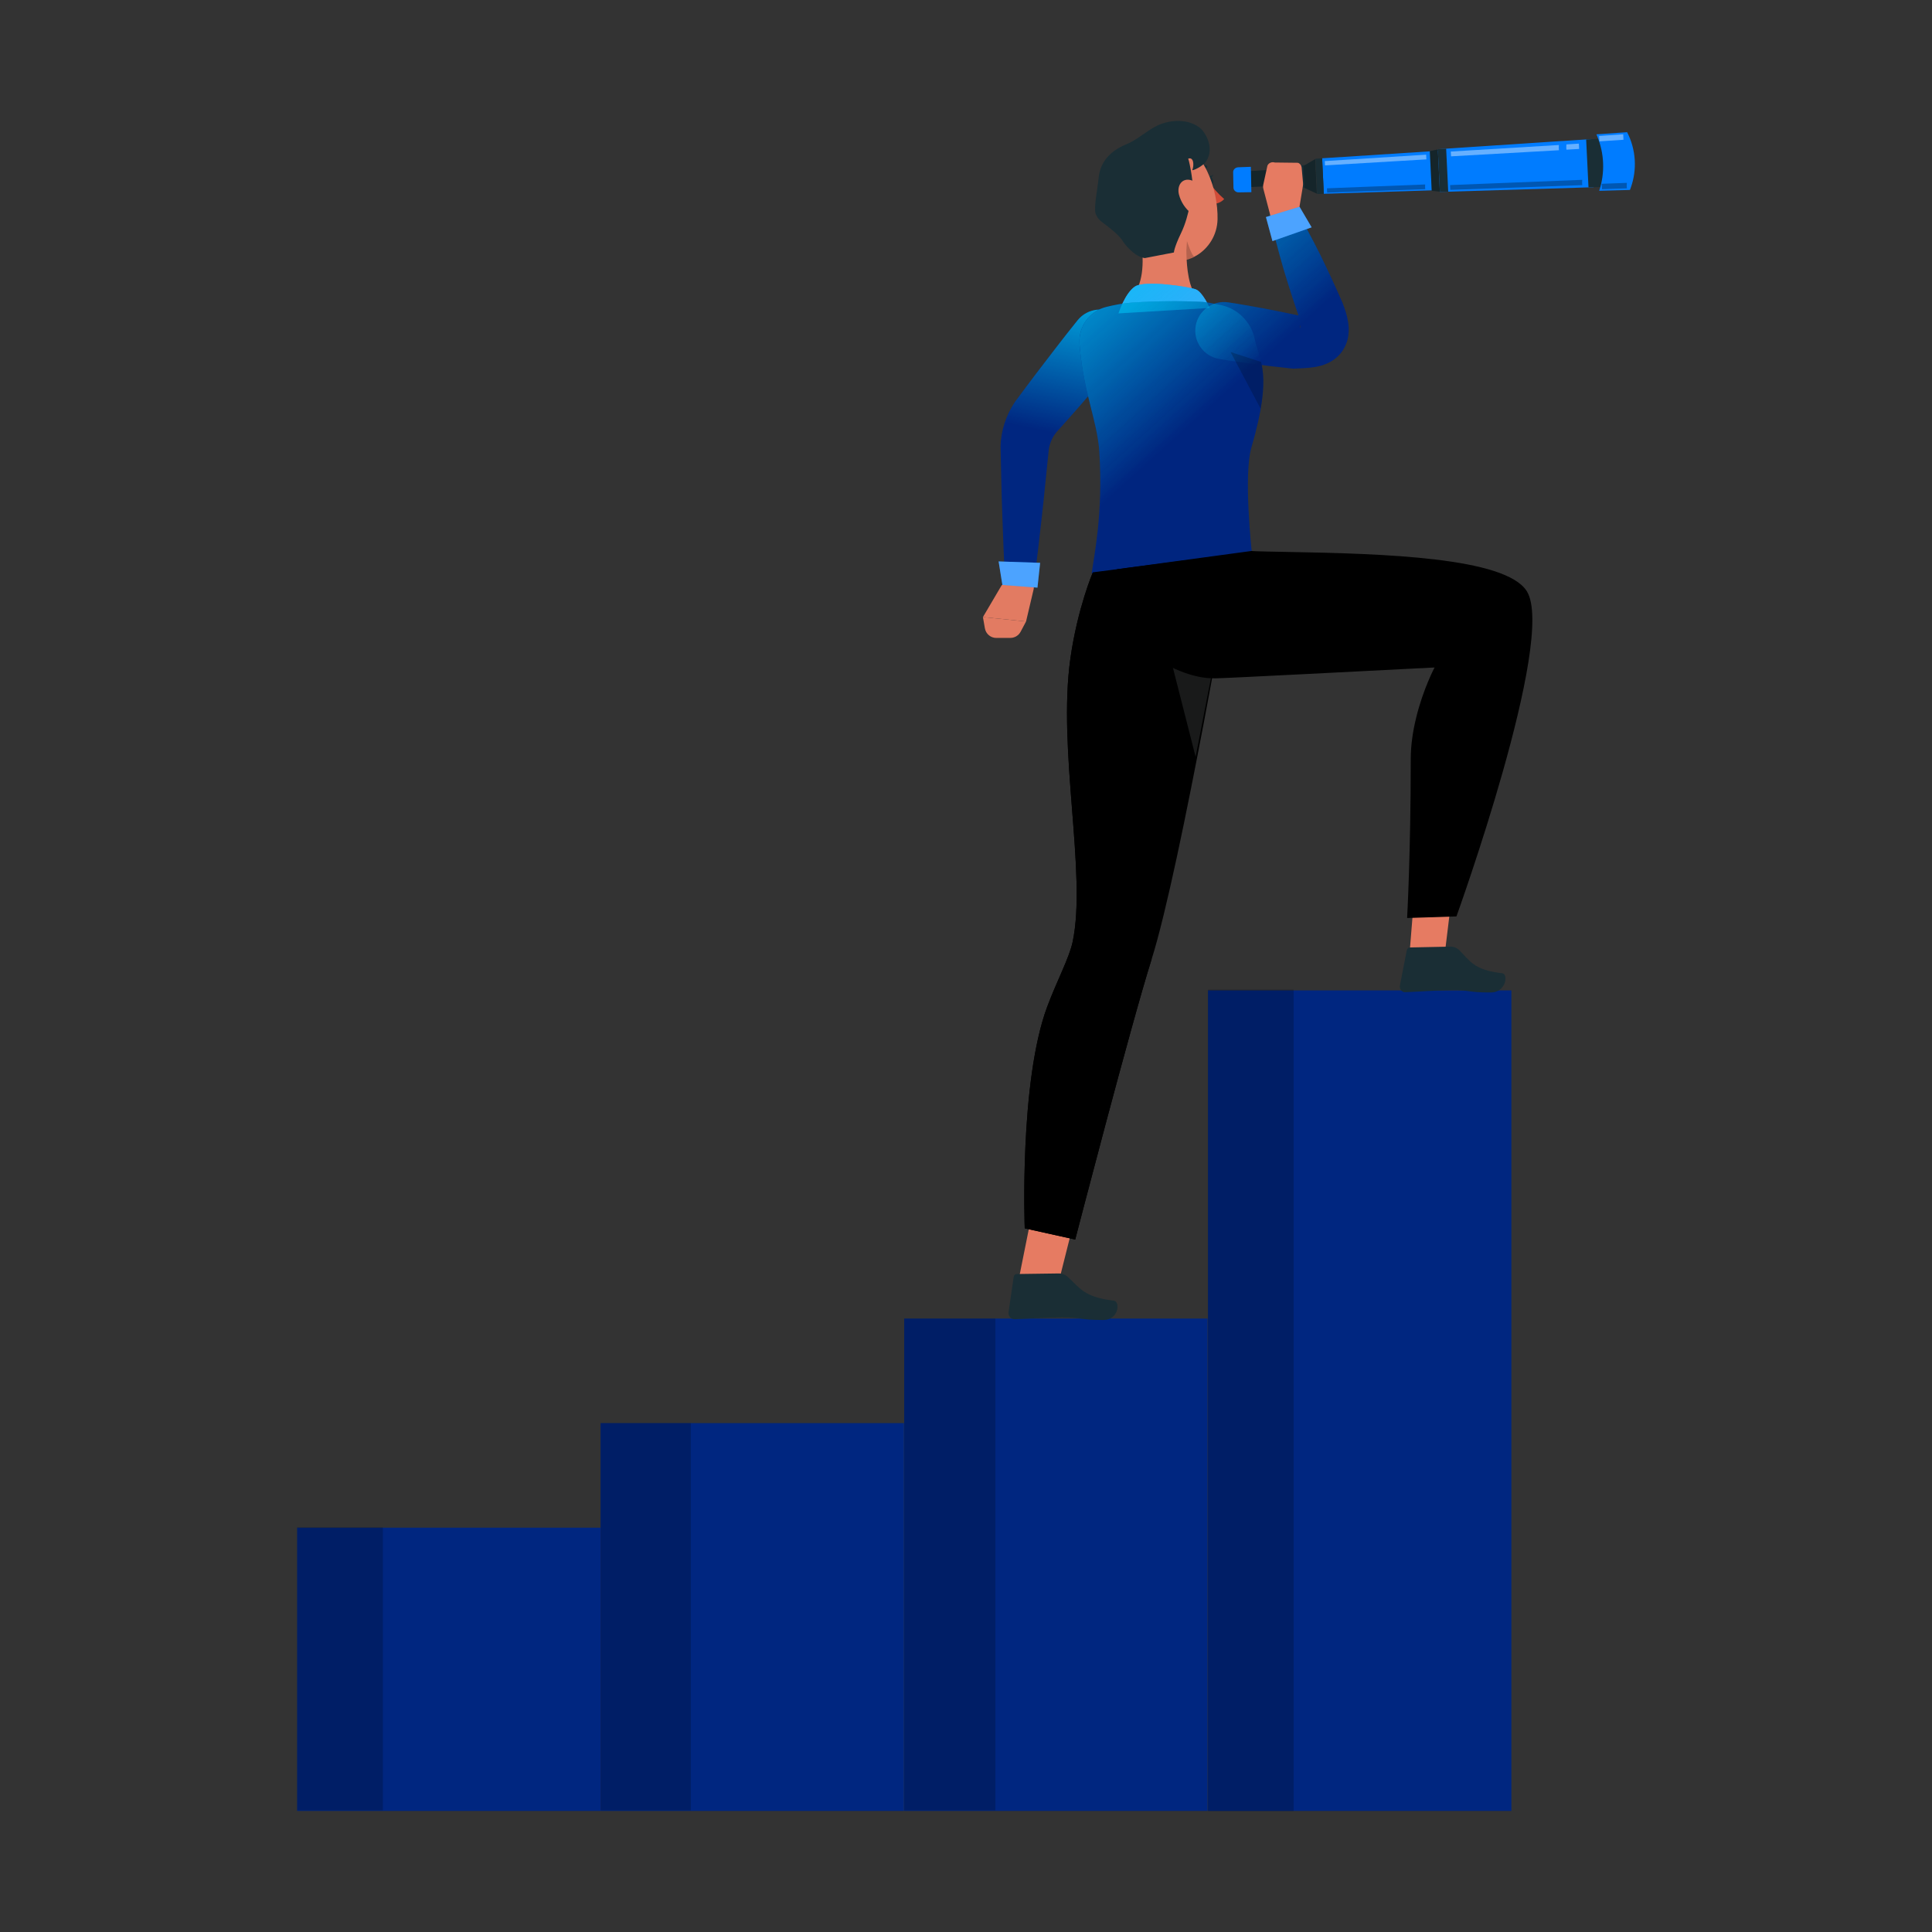 <?xml version="1.0" encoding="utf-8"?>
<!-- Generator: Adobe Illustrator 25.2.1, SVG Export Plug-In . SVG Version: 6.00 Build 0)  -->
<svg version="1.1" id="Layer_1" xmlns="http://www.w3.org/2000/svg" xmlns:xlink="http://www.w3.org/1999/xlink" x="0px" y="0px"
	 viewBox="0 0 1000 1000" style="enable-background:new 0 0 1000 1000;" xml:space="preserve">
<rect x="0" y="0" width="1000" height="1000" fill="#333333" stroke="none"/>
<style type="text/css">
	.st0{fill:#002680;}
	.st1{opacity:0.2;}
	.st2{fill:url(#SVGID_1_);}
	.st3{fill:#E27B62;}
	.st4{fill:#007CFF;}
	.st5{opacity:0.3;fill:#FFFFFF;}
	.st6{fill:#1A2E35;}
	.st7{fill:#D14C38;}
	.st8{opacity:0.1;fill:#002680;}
	.st9{opacity:0.1;}
	.st10{fill:url(#SVGID_2_);}
	.st11{opacity:0.3;fill:url(#SVGID_3_);}
	.st12{fill:url(#SVGID_4_);}
	.st13{opacity:0.1;fill:url(#SVGID_5_);}
	.st14{fill:url(#SVGID_6_);}
	.st15{fill:url(#SVGID_7_);}
	.st16{opacity:0.4;}
	.st17{fill:#FFFFFF;}
	.st18{opacity:0.3;enable-background:new    ;}
	.st19{fill:#E67B62;}
	.st20{opacity:0.2;fill:#808285;enable-background:new    ;}
	.st21{opacity:0.2;enable-background:new    ;}
	.st22{fill:#000A8C;}
	.st23{fill:url(#SVGID_8_);}
	.st24{fill:url(#SVGID_9_);}
	.st25{fill:#ECECEC;}
	.st26{fill:#E1E1E1;}
	.st27{fill:#F5F5F5;}
	.st28{fill:#5FCAFF;}
	.st29{fill:url(#SVGID_10_);}
	.st30{opacity:0.3;}
	.st31{fill:url(#SVGID_11_);}
	.st32{fill:url(#SVGID_12_);}
	.st33{fill:url(#SVGID_13_);}
	.st34{fill:#FFC19D;}
	.st35{fill:#FF9C6A;}
	.st36{fill:#375A64;}
	.st37{opacity:0.1;fill:url(#SVGID_14_);}
	.st38{fill:url(#SVGID_15_);}
	.st39{fill:url(#SVGID_16_);}
	.st40{fill:none;stroke:#FFFFFF;stroke-width:1.725;stroke-miterlimit:10;}
	.st41{fill:url(#SVGID_17_);}
	.st42{fill:url(#SVGID_18_);}
	.st43{fill:url(#SVGID_19_);}
	.st44{fill:url(#SVGID_20_);}
	.st45{fill:url(#SVGID_21_);}
	.st46{fill:url(#SVGID_22_);}
	.st47{fill:url(#SVGID_23_);}
	.st48{fill:url(#SVGID_24_);}
	.st49{fill:url(#SVGID_25_);}
	.st50{fill:url(#SVGID_26_);}
	.st51{fill:url(#SVGID_27_);}
	.st52{fill:url(#SVGID_28_);}
	.st53{fill:url(#SVGID_29_);}
	.st54{fill:url(#SVGID_30_);}
	.st55{fill:url(#SVGID_31_);}
	.st56{fill:none;stroke:#002680;stroke-width:5;stroke-miterlimit:10;}
	.st57{fill:none;stroke:url(#SVGID_32_);stroke-width:5;stroke-miterlimit:10;}
	.st58{opacity:0.1;fill:url(#SVGID_33_);}
	.st59{fill:url(#SVGID_34_);}
	.st60{fill:url(#SVGID_35_);}
	.st61{fill:url(#SVGID_36_);}
	.st62{fill:url(#SVGID_37_);}
	.st63{fill:url(#SVGID_38_);}
	.st64{fill:url(#SVGID_39_);}
	.st65{fill:none;stroke:url(#SVGID_40_);stroke-width:5.174;stroke-miterlimit:10;}
	.st66{opacity:0.1;fill:url(#SVGID_41_);}
	.st67{fill:url(#SVGID_42_);}
	.st68{fill:url(#SVGID_43_);}
	.st69{fill:url(#SVGID_44_);}
	.st70{fill:url(#SVGID_45_);}
	.st71{fill:url(#SVGID_46_);}
	.st72{fill:url(#SVGID_47_);}
	.st73{fill:url(#SVGID_48_);}
	.st74{fill:url(#SVGID_49_);}
	.st75{fill:none;stroke:url(#SVGID_50_);stroke-width:5.174;stroke-miterlimit:10;}
	.st76{opacity:0.1;fill:url(#SVGID_51_);}
	.st77{fill:url(#SVGID_52_);}
	.st78{fill:url(#SVGID_53_);}
	.st79{fill:url(#SVGID_54_);}
	.st80{fill:url(#SVGID_55_);}
	.st81{fill:url(#SVGID_56_);}
	.st82{fill:url(#SVGID_57_);}
	.st83{fill:url(#SVGID_58_);}
	.st84{fill:none;stroke:url(#SVGID_59_);stroke-width:5.174;stroke-miterlimit:10;}
	.st85{opacity:0.1;fill:url(#SVGID_60_);}
	.st86{fill:url(#SVGID_61_);}
	.st87{fill:url(#SVGID_62_);}
	.st88{fill:url(#SVGID_63_);}
	.st89{fill:none;stroke:url(#SVGID_64_);stroke-width:6.898;stroke-miterlimit:10;}
	.st90{opacity:0.1;fill:url(#SVGID_65_);}
	.st91{fill:url(#SVGID_66_);}
	.st92{fill:url(#SVGID_67_);}
	.st93{fill:url(#SVGID_68_);}
	.st94{fill:url(#SVGID_69_);}
	.st95{fill:url(#SVGID_70_);}
	.st96{fill:url(#SVGID_71_);}
	.st97{fill:url(#SVGID_72_);}
	.st98{fill:none;stroke:url(#SVGID_73_);stroke-width:5.174;stroke-miterlimit:10;}
	.st99{fill:url(#SVGID_74_);}
	.st100{fill:url(#SVGID_75_);}
</style>
<g>
	<g>
		<g>
			<rect x="625.26" y="512.63" class="st0" width="157.03" height="424.7"/>
			<rect x="625.22" y="512.22" class="st1" width="44.37" height="425.2"/>
		</g>
		<g>
			<rect x="468.02" y="682.48" class="st0" width="157.03" height="254.85"/>
			<rect x="468.02" y="682.48" class="st1" width="47.19" height="254.59"/>
		</g>
		<g>
			<rect x="310.87" y="736.6" class="st0" width="157.03" height="200.74"/>
			<rect x="310.87" y="736.6" class="st1" width="46.71" height="200.47"/>
		</g>
		<g>
			<rect x="153.8" y="790.72" class="st0" width="157.02" height="146.62"/>
			<rect x="153.81" y="790.57" class="st1" width="44.37" height="146.49"/>
		</g>
	</g>
	<g>
		<g>
			<g>
				<path class="st0" d="M580.74,184.54c-7.46,9.02-15.14,17.85-22.82,26.67l-5.81,6.58l-5.21,5.81c-2.14,2.53-3.56,5.7-4.06,9.16
					l-1.75,17.13c-0.59,5.81-1.15,11.62-1.83,17.43c-1.28,11.62-2.62,23.23-4.18,34.83c-0.55,4.07-4.29,6.92-8.35,6.37
					c-3.59-0.48-6.23-3.45-6.43-6.94c-0.67-11.68-1.12-23.34-1.51-35.01c-0.24-5.83-0.36-11.66-0.5-17.49l-0.4-17.79
					c0.11-8.18,2.81-16.41,7.49-23.32l5.78-7.77l5.24-6.96c7.04-9.23,14.09-18.45,21.36-27.48c5.14-6.38,14.48-7.4,20.86-2.26
					c6.38,5.14,7.4,14.48,2.26,20.86C580.84,184.42,580.77,184.51,580.74,184.54z"/>
				<linearGradient id="SVGID_1_" gradientUnits="userSpaceOnUse" x1="563.951" y1="140.796" x2="546.322" y2="224.422">
					<stop  offset="0" style="stop-color:#00C0F3"/>
					<stop  offset="1" style="stop-color:#00C0F3;stop-opacity:0"/>
				</linearGradient>
				<path class="st2" d="M580.74,184.54c-7.46,9.02-15.14,17.85-22.82,26.67l-5.81,6.58l-5.21,5.81c-2.14,2.53-3.56,5.7-4.06,9.16
					l-1.75,17.13c-0.59,5.81-1.15,11.62-1.83,17.43c-1.28,11.62-2.62,23.23-4.18,34.83c-0.55,4.07-4.29,6.92-8.35,6.37
					c-3.59-0.48-6.23-3.45-6.43-6.94c-0.67-11.68-1.12-23.34-1.51-35.01c-0.24-5.83-0.36-11.66-0.5-17.49l-0.4-17.79
					c0.11-8.18,2.81-16.41,7.49-23.32l5.78-7.77l5.24-6.96c7.04-9.23,14.09-18.45,21.36-27.48c5.14-6.38,14.48-7.4,20.86-2.26
					c6.38,5.14,7.4,14.48,2.26,20.86C580.84,184.42,580.77,184.51,580.74,184.54z"/>
				<g>
					<path class="st3" d="M518.46,302.93l-9.7,16.47l22.33,2.27l3.93-16.72c0.47-1.98-0.81-3.98-2.81-4.32
						C528.5,299.99,522.71,299.73,518.46,302.93z"/>
					<path class="st3" d="M508.76,319.4l1.02,5.83c0.5,2.88,3.01,4.98,5.93,4.97l7.27-0.02c2.22-0.01,4.25-1.23,5.29-3.19l2.82-5.32
						L508.76,319.4z"/>
				</g>
				<g>
					<g>
						<polygon class="st4" points="516.88,290.59 538.37,291.32 536.99,304.16 518.83,302.76 						"/>
					</g>
					<polygon class="st5" points="516.88,290.59 538.37,291.32 536.99,304.16 518.83,302.76 					"/>
				</g>
			</g>
			<g>
				<g>
					<g>
						<path class="st6" d="M625.92,91.42c0.85-0.16,1.75,0.72,2.02,2c0.27,1.28-0.17,2.48-1.02,2.64c-0.85,0.16-1.75-0.72-2.02-2
							C624.56,92.74,625.07,91.58,625.92,91.42z"/>
						<path class="st6" d="M626.07,92.49c0.86-0.4,1.66-1.31,2.01-2.2c-0.74,0.69-1.76,1.08-2.77,1.05
							C625.69,91.57,626.05,92.05,626.07,92.49z"/>
						<path class="st7" d="M627.76,105.48c2.23,0.09,4.38-0.81,5.88-2.45c-3.25-2.82-6.1-6.08-8.47-9.67L627.76,105.48z"/>
						<path class="st6" d="M618.81,89.33c1.23-1.54,3.13-2.4,5.1-2.29l0,0c0.08,0.03,0.17,0.04,0.25,0.04
							c0.43-0.01,0.78-0.37,0.77-0.8c-0.01-0.43-0.37-0.78-0.8-0.77c-2.46-0.2-4.87,0.8-6.46,2.7c-0.12,0.14-0.19,0.32-0.19,0.51
							c0,0.43,0.35,0.78,0.78,0.78C618.46,89.51,618.66,89.45,618.81,89.33z"/>
						<path class="st3" d="M610.73,166.02c-22.08,0.24-25.46-11.78-25.46-11.78c6.56-6.44,6.88-18.22,5.49-28.73
							c1.69,2.37,3.8,4.45,6.56,6.29c5.28,3.47,16.74-2.11,16.74-2.11c0.03,0,0,1.96,0.15,4.78c0.36,6.88,1.87,18.96,8.13,20.83
							C622.33,155.31,635.06,165.76,610.73,166.02z"/>
						<path class="st3" d="M614.38,131.49c-0.23,1.02-0.47,2.03-0.61,3.11c-0.09,0.06-0.18,0.09-0.28,0.1
							c-5.17,1.28-10.88,0.58-16.17-2.89c-2.78-1.84-4.89-3.9-6.57-6.28c-0.34-2.67-0.82-5.27-1.31-7.66l24.04,13.15L614.38,131.49z
							"/>
						<g>
							<path class="st3" d="M630.2,113.46c-0.16,8.16-4.62,15.05-10.87,18.8l-0.03,0c-0.03,0.03-0.06,0.03-0.09,0.03
								c-1.68,1.06-3.51,1.82-5.44,2.3c-0.09,0.06-0.18,0.09-0.28,0.1c-5.17,1.28-10.88,0.58-16.17-2.89
								c-2.78-1.84-4.89-3.9-6.57-6.28c-4.33-5.94-6.13-13.86-9.23-25c-0.96-3.27-1.15-6.74-0.54-10.09
								c2.17-11.99,13.65-19.94,25.61-17.76C623.38,75.65,630.53,98.55,630.2,113.46z"/>
							<path class="st1" d="M618.12,132.7c-1.54,0.98-2.31,1.36-3.92,1.78c-0.15-2.82-0.12-4.78-0.15-4.78
								c0.15-2.46,0.33-4.93,0.33-4.93C614.38,124.86,616.96,132.7,618.12,132.7z"/>
						</g>
						<path class="st6" d="M624.4,83.36c-1.8,2.86-7.46,5.27-7.26,4.61c0.97-2.37,0.79-6.92-2.14-5.85
							c0.81,1.81,3.25,15.44,2.14,17.09c-0.6,0.9-1.18,11.81-5.82,21.42c-3.7,7.67-3.7,10.05-3.7,10.05l-15.07,2.91
							c-5.64-0.7-10.9-7.91-11.36-8.71c-1.97-3.39-7.99-7.84-11.12-10.19c-1.35-1.02-2.41-2.52-2.99-4.13
							c-1.03-2.89,1.08-13.32,1.54-18.22c0.66-7.05,4.36-13.57,14.59-17.76c6.32-2.59,11.64-8.27,18.1-10.52
							c6.45-2.25,14.13-2.15,19.58,1.98C623.56,68.05,628.9,76.2,624.4,83.36z"/>
						<path class="st3" d="M616.53,93.28c4.64,1.36,7.07,8.2,7.26,12.55c0.23,4.8-2.98,7.83-7.17,4.62c-3.15-2.48-5.4-5.92-6.41-9.8
							C609.08,95.95,611.88,91.92,616.53,93.28z"/>
					</g>
					<g id="_x3C_Group_x3E__3_">
						<g>
							<path class="st4" d="M578.93,162.2c0,0,3.43-10.59,8.6-13.93c5.17-3.34,27.89,0.13,31.45,1.52c3.56,1.39,7.15,9.6,7.15,9.6
								L578.93,162.2z"/>
							<path class="st5" d="M578.93,162.2c0,0,3.43-10.59,8.6-13.93c5.17-3.34,27.89,0.13,31.45,1.52c3.56,1.39,7.15,9.6,7.15,9.6
								L578.93,162.2z"/>
							<g>
								<g>
									<g>
										<path class="st0" d="M630.8,157.68c-3.53-0.58-4.51-1.12-8.56-1.43c-12.19-0.57-24.4-0.44-36.57,0.39
											c-4.44,0.32-8.72,1.18-12.96,2.2c-8.72,2.09-14.59,10.22-13.95,19.1c1.81,24.84,9.15,39.42,10.24,55.78
											c2.16,32.59-3.04,55.43-3.92,63.04l16.71,2.54c29.84-0.71,49.65-7.12,66.07-14.11l0,0c0,0-4.3-39.4-0.14-53.59
											c11.37-38.78,3.99-44.92,1.75-56.02C647.58,166.33,640.16,159.21,630.8,157.68z"/>
										<g>
											<path class="st8" d="M647.7,231.57c-1.36,4.63-1.81,11.93-1.81,19.64c0,16.02,1.96,33.95,1.96,33.95
												c-16.41,7-36.23,13.41-66.09,14.13l-16.71-2.55c0.89-7.6,6.08-30.45,3.95-63.03c-1.1-16.35-8.43-30.92-10.24-55.79
												c-0.65-8.87,5.22-17,13.95-19.08c4.24-1.04,8.52-1.87,12.97-2.2c12.17-0.83,24.36-0.98,36.56-0.42
												c4.04,0.33,5.01,0.86,8.55,1.45c9.38,1.54,16.8,8.64,18.67,17.89c0.8,3.98,2.28,7.33,3.29,11.78
												c1.25,5.4,1.84,12.43-0.24,24.21C651.56,217.09,650.02,223.65,647.7,231.57z"/>
										</g>
									</g>
									<g>
										<path class="st0" d="M635.6,156.48c6.1,0.86,12.14,2.08,18.21,3.1c6.05,1.17,12.1,2.37,18.13,3.66l-2.18-0.17
											c2.69,0.12,5.06,0.33,6.55,0.42c0.72,0.05,1.23,0.04,1.04,0.15c-0.04,0.06-0.39,0.17-0.8,0.44
											c-0.52,0.28-1.14,0.73-1.81,1.41c-1.39,1.39-1.95,3.26-1.91,3.81c-0.01,0.6,0.18,0.46,0.21-0.01
											c0.1-0.96-0.1-2.79-0.5-4.67l0.28,0.78c-3.06-8.83-5.97-17.73-8.63-26.72c-2.58-9.02-5.06-18.08-6.83-27.42
											c-0.68-3.59,1.68-7.04,5.27-7.72c2.74-0.52,5.42,0.76,6.82,2.98c5.05,8.05,9.39,16.38,13.62,24.76
											c4.15,8.4,8.06,16.9,11.82,25.46l0.28,0.78c1.03,2.71,2.03,5.55,2.63,9.38c0.28,1.92,0.47,4.21,0.03,7.18
											c-0.41,2.9-2,7.07-5.14,10.13c-1.53,1.54-3.19,2.62-4.77,3.44c-1.51,0.76-2.99,1.29-4.2,1.62c-2.53,0.7-4.42,0.9-6.1,1.08
											c-3.31,0.31-5.76,0.33-7.87,0.45l-0.34,0.02l-1.85-0.19c-6.13-0.64-12.25-1.38-18.37-2.15
											c-6.09-0.91-12.21-1.64-18.28-2.72c-8.07-1.44-13.44-9.14-12.01-17.21C620.33,160.69,627.74,155.38,635.6,156.48z"/>
									</g>
									<g class="st9">
										<path class="st0" d="M635.6,156.48c6.1,0.86,12.14,2.08,18.21,3.1c6.05,1.17,12.1,2.37,18.13,3.66l-2.18-0.17
											c2.69,0.12,5.06,0.33,6.55,0.42c0.72,0.05,1.23,0.04,1.04,0.15c-0.04,0.06-0.39,0.17-0.8,0.44
											c-0.52,0.28-1.14,0.73-1.81,1.41c-1.39,1.39-1.95,3.26-1.91,3.81c-0.01,0.6,0.18,0.46,0.21-0.01
											c0.1-0.96-0.1-2.79-0.5-4.67l0.28,0.78c-3.06-8.83-5.97-17.73-8.63-26.72c-2.58-9.02-5.06-18.08-6.83-27.42
											c-0.68-3.59,1.68-7.04,5.27-7.72c2.74-0.52,5.42,0.76,6.82,2.98c5.05,8.05,9.39,16.38,13.62,24.76
											c4.15,8.4,8.06,16.9,11.82,25.46l0.28,0.78c1.03,2.71,2.03,5.55,2.63,9.38c0.28,1.92,0.47,4.21,0.03,7.18
											c-0.41,2.9-2,7.07-5.14,10.13c-1.53,1.54-3.19,2.62-4.77,3.44c-1.51,0.76-2.99,1.29-4.2,1.62c-2.53,0.7-4.42,0.9-6.1,1.08
											c-3.31,0.31-5.76,0.33-7.87,0.45l-0.34,0.02l-1.85-0.19c-6.13-0.64-12.25-1.38-18.37-2.15
											c-6.09-0.91-12.21-1.64-18.28-2.72c-8.07-1.44-13.44-9.14-12.01-17.21C620.33,160.69,627.74,155.38,635.6,156.48z"/>
									</g>
								</g>
							</g>
						</g>
					</g>
					<g id="_x3C_Group_x3E__2_">
						<g>
							<linearGradient id="SVGID_2_" gradientUnits="userSpaceOnUse" x1="554.136" y1="105.971" x2="638.666" y2="199.542">
								<stop  offset="0" style="stop-color:#00C0F3"/>
								<stop  offset="1" style="stop-color:#00C0F3;stop-opacity:0"/>
							</linearGradient>
							<path class="st10" d="M578.93,162.2c0,0,3.43-10.59,8.6-13.93c5.17-3.34,27.89,0.13,31.45,1.52c3.56,1.39,7.15,9.6,7.15,9.6
								L578.93,162.2z"/>
							<linearGradient id="SVGID_3_" gradientUnits="userSpaceOnUse" x1="554.136" y1="105.971" x2="638.666" y2="199.542">
								<stop  offset="0" style="stop-color:#00C0F3"/>
								<stop  offset="1" style="stop-color:#00C0F3;stop-opacity:0"/>
							</linearGradient>
							<path class="st11" d="M578.93,162.2c0,0,3.43-10.59,8.6-13.93c5.17-3.34,27.89,0.13,31.45,1.52c3.56,1.39,7.15,9.6,7.15,9.6
								L578.93,162.2z"/>
							<g>
								<g>
									<g>
										<linearGradient id="SVGID_4_" gradientUnits="userSpaceOnUse" x1="519.8" y1="136.99" x2="604.33" y2="230.56">
											<stop  offset="0" style="stop-color:#00C0F3"/>
											<stop  offset="1" style="stop-color:#00C0F3;stop-opacity:0"/>
										</linearGradient>
										<path class="st12" d="M630.8,157.68c-3.53-0.58-4.51-1.12-8.56-1.43c-12.19-0.57-24.4-0.44-36.57,0.39
											c-4.44,0.32-8.72,1.18-12.96,2.2c-8.72,2.09-14.59,10.22-13.95,19.1c1.81,24.84,9.15,39.42,10.24,55.78
											c2.16,32.59-3.04,55.43-3.92,63.04l16.71,2.54c29.84-0.71,49.65-7.12,66.07-14.11l0,0c0,0-4.3-39.4-0.14-53.59
											c11.37-38.78,3.99-44.92,1.75-56.02C647.58,166.33,640.16,159.21,630.8,157.68z"/>
										<g>
											<linearGradient id="SVGID_5_" gradientUnits="userSpaceOnUse" x1="519.8" y1="136.99" x2="604.33" y2="230.561">
												<stop  offset="0" style="stop-color:#00C0F3"/>
												<stop  offset="1" style="stop-color:#00C0F3;stop-opacity:0"/>
											</linearGradient>
											<path class="st13" d="M647.7,231.57c-1.36,4.63-1.81,11.93-1.81,19.64c0,16.02,1.96,33.95,1.96,33.95
												c-16.41,7-36.23,13.41-66.09,14.13l-16.71-2.55c0.89-7.6,6.08-30.45,3.95-63.03c-1.1-16.35-8.43-30.92-10.24-55.79
												c-0.65-8.87,5.22-17,13.95-19.08c4.24-1.04,8.52-1.87,12.97-2.2c12.17-0.83,24.36-0.98,36.56-0.42
												c4.04,0.33,5.01,0.86,8.55,1.45c9.38,1.54,16.8,8.64,18.67,17.89c0.8,3.98,2.28,7.33,3.29,11.78
												c1.25,5.4,1.84,12.43-0.24,24.21C651.56,217.09,650.02,223.65,647.7,231.57z"/>
										</g>
									</g>
									<g>
										<linearGradient id="SVGID_6_" gradientUnits="userSpaceOnUse" x1="585.919" y1="77.259" x2="670.449" y2="170.829">
											<stop  offset="0" style="stop-color:#00C0F3"/>
											<stop  offset="1" style="stop-color:#00C0F3;stop-opacity:0"/>
										</linearGradient>
										<path class="st14" d="M635.6,156.48c6.1,0.86,12.14,2.08,18.21,3.1c6.05,1.17,12.1,2.37,18.13,3.66l-2.18-0.17
											c2.69,0.12,5.06,0.33,6.55,0.42c0.72,0.05,1.23,0.04,1.04,0.15c-0.04,0.06-0.39,0.17-0.8,0.44
											c-0.52,0.28-1.14,0.73-1.81,1.41c-1.39,1.39-1.95,3.26-1.91,3.81c-0.01,0.6,0.18,0.46,0.21-0.01
											c0.1-0.96-0.1-2.79-0.5-4.67l0.28,0.78c-3.06-8.83-5.97-17.73-8.63-26.72c-2.58-9.02-5.06-18.08-6.83-27.42
											c-0.68-3.59,1.68-7.04,5.27-7.72c2.74-0.52,5.42,0.76,6.82,2.98c5.05,8.05,9.39,16.38,13.62,24.76
											c4.15,8.4,8.06,16.9,11.82,25.46l0.28,0.78c1.03,2.71,2.03,5.55,2.63,9.38c0.28,1.92,0.47,4.21,0.03,7.18
											c-0.41,2.9-2,7.07-5.14,10.13c-1.53,1.54-3.19,2.62-4.77,3.44c-1.51,0.76-2.99,1.29-4.2,1.62c-2.53,0.7-4.42,0.9-6.1,1.08
											c-3.31,0.31-5.76,0.33-7.87,0.45l-0.34,0.02l-1.85-0.19c-6.13-0.64-12.25-1.38-18.37-2.15
											c-6.09-0.91-12.21-1.64-18.28-2.72c-8.07-1.44-13.44-9.14-12.01-17.21C620.33,160.69,627.74,155.38,635.6,156.48z"/>
									</g>
									<g class="st9">
										<linearGradient id="SVGID_7_" gradientUnits="userSpaceOnUse" x1="585.919" y1="77.259" x2="670.449" y2="170.829">
											<stop  offset="0" style="stop-color:#00C0F3"/>
											<stop  offset="1" style="stop-color:#00C0F3;stop-opacity:0"/>
										</linearGradient>
										<path class="st15" d="M635.6,156.48c6.1,0.86,12.14,2.08,18.21,3.1c6.05,1.17,12.1,2.37,18.13,3.66l-2.18-0.17
											c2.69,0.12,5.06,0.33,6.55,0.42c0.72,0.05,1.23,0.04,1.04,0.15c-0.04,0.06-0.39,0.17-0.8,0.44
											c-0.52,0.28-1.14,0.73-1.81,1.41c-1.39,1.39-1.95,3.26-1.91,3.81c-0.01,0.6,0.18,0.46,0.21-0.01
											c0.1-0.96-0.1-2.79-0.5-4.67l0.28,0.78c-3.06-8.83-5.97-17.73-8.63-26.72c-2.58-9.02-5.06-18.08-6.83-27.42
											c-0.68-3.59,1.68-7.04,5.27-7.72c2.74-0.52,5.42,0.76,6.82,2.98c5.05,8.05,9.39,16.38,13.62,24.76
											c4.15,8.4,8.06,16.9,11.82,25.46l0.28,0.78c1.03,2.71,2.03,5.55,2.63,9.38c0.28,1.92,0.47,4.21,0.03,7.18
											c-0.41,2.9-2,7.07-5.14,10.13c-1.53,1.54-3.19,2.62-4.77,3.44c-1.51,0.76-2.99,1.29-4.2,1.62c-2.53,0.7-4.42,0.9-6.1,1.08
											c-3.31,0.31-5.76,0.33-7.87,0.45l-0.34,0.02l-1.85-0.19c-6.13-0.64-12.25-1.38-18.37-2.15
											c-6.09-0.91-12.21-1.64-18.28-2.72c-8.07-1.44-13.44-9.14-12.01-17.21C620.33,160.69,627.74,155.38,635.6,156.48z"/>
									</g>
								</g>
							</g>
						</g>
					</g>
					<g>
						<g>
							<g>
								<g>
									<polygon class="st4" points="745.35,99.34 824.91,96.91 823.69,71.98 744.28,77.21 									"/>
									<polygon class="st4" points="685.21,100.3 749.55,98.23 748.57,77.79 684.34,81.93 									"/>
									<polygon class="st6" points="741.05,98.75 745.27,99.2 744.22,77.36 740.07,78.21 									"/>
									<polygon class="st1" points="741.05,98.75 745.27,99.2 744.22,77.36 740.07,78.21 									"/>
									<polygon class="st6" points="745.28,99.35 749.6,99.21 748.53,76.93 744.22,77.21 									"/>
									<polygon class="st6" points="675.22,97.28 681.6,100.24 680.76,82.34 674.68,85.9 									"/>
									<g>
										<polygon class="st6" points="642.52,97.06 661.44,96.07 661.05,87.69 642.14,88.82 										"/>
										<polygon class="st1" points="642.52,97.06 661.44,96.07 661.05,87.69 642.14,88.82 										"/>
									</g>
									<polygon class="st6" points="658.86,97.76 679.91,96.96 679.35,85.22 658.33,86.47 									"/>
									<polygon class="st1" points="675.22,97.28 681.6,100.24 680.76,82.34 674.68,85.9 									"/>
									<polygon class="st6" points="681.72,100.41 685.21,100.3 684.34,81.93 680.86,82.16 									"/>
									<polygon class="st6" points="822.2,96.99 834.68,96.54 833.46,71.52 820.99,72.16 									"/>
									<g>
										<path class="st4" d="M827.74,98.76l15.92-0.44l0.4-1.1c3.4-9.44,2.73-19.87-1.87-28.79v0l-15.89,1.1l0.35,0.83
											C830.43,79.38,830.81,89.47,827.74,98.76L827.74,98.76z"/>
									</g>
									<g>
										<g class="st16">
											<path class="st17" d="M810.78,74.74l6.44-0.4l0.13,2.75l-6.54,0.38C810.65,76.57,810.7,75.66,810.78,74.74z"/>
											<path class="st17" d="M806.88,75.05c-0.07,0.91-0.11,1.82,0.03,2.71l-55.85,3.16l-0.13-2.48L806.88,75.05z"/>
										</g>
										<g class="st16">
											<polygon class="st17" points="685.7,83.38 685.82,85.61 738.3,82.49 738.18,80.06 											"/>
										</g>
										<g class="st16">
											<polygon class="st17" points="827.71,70.38 827.87,73.16 840.31,72.34 840.18,69.5 											"/>
										</g>
									</g>
								</g>
								<g>
									<path class="st18" d="M842.06,94.64c-0.08,0.95-0.13,1.9,0.03,2.84l-12.89,0.44l-0.16-2.79L842.06,94.64z"/>
									<path class="st18" d="M818.97,93.08c-0.07,0.92-0.12,1.84,0.03,2.75l-68.32,2.44l-0.13-2.48L818.97,93.08z"/>
									<path class="st18" d="M737.67,95.48c-0.05,0.81-0.08,1.63,0.03,2.44l-50.76,1.78l-0.12-2.23L737.67,95.48z"/>
								</g>
							</g>
							<g>
								<path class="st4" d="M638.27,89.14l0.17,8.02c0.03,1.36,1.26,2.45,2.76,2.42l6.51-0.11l-0.27-13.13l-6.5,0.24
									C639.43,86.63,638.24,87.78,638.27,89.14z"/>
							</g>
						</g>
						<path class="st19" d="M671.89,111.37l2.47-14.94c0.1-0.62,0.13-1.25,0.07-1.88l-0.71-7.92c-0.12-1.02-0.84-2.03-1.95-2.37
							l-11.93-0.14c-1.57-0.5-3.3,0.26-3.83,1.66l-2.14,9.79c-0.16,0.73-0.14,1.49,0.05,2.22l3.54,13.47c0.34,1.12,1.38,2,2.67,2.25
							l7.8,0.07C669.76,113.94,671.52,112.96,671.89,111.37z"/>
						<g>
							<polygon class="st4" points="678.91,117.67 658.62,124.8 655.24,112.34 672.66,107.04 							"/>
							<polygon class="st5" points="678.91,117.67 658.62,124.8 655.24,112.34 672.66,107.04 							"/>
						</g>
					</g>
					<path class="st1" d="M652.51,211.57l-15.55-29.35l15.79,5.13C654,192.76,654.59,199.79,652.51,211.57z"/>
				</g>
				<g>
					<polygon class="st19" points="732.67,455.22 729.46,495.08 747.6,495.43 752.58,454.36 					"/>
					<g>
						<path class="st6" d="M750.47,489.98l-20.7,0.42c-0.78,0.02-1.45,0.61-1.61,1.43l-3.56,18.15c-0.33,1.61,0.62,3.19,2.11,3.52
							c0.19,0.04,0.39,0.07,0.58,0.06c7.46-0.29,14.09-0.86,23.38-1.04c10.96-0.22,8.19,1.25,21.08,1.18
							c7.77-0.05,9.09-9.55,5.8-9.95c-15.09-1.73-16.7-6.58-22.57-12.26C753.71,490.42,752.1,489.88,750.47,489.98z"/>
					</g>
					<g>
						<polygon class="st19" points="534.54,626.05 527.2,662.66 546.71,668.62 556.11,631.23 						"/>
						<path d="M638.92,286.78c0,0-27.77,162.06-42.85,209.75c-10.74,33.96-39.54,145.06-39.54,145.06l-26.13-5.79
							c0,0-2.92-75.62,11.61-114.66c4.96-13.32,11.43-25.33,13.18-33.59c7.48-35.27-7.94-99.26-1.12-146.99
							c3.7-25.87,11.59-44.32,11.59-44.32L638.92,286.78z"/>
						<path d="M596.07,496.52c-10.74,33.96-39.54,145.06-39.54,145.06l-26.13-5.79c0,0-2.92-75.62,11.61-114.66
							c4.96-13.32,11.43-25.33,13.18-33.59c7.48-35.27-7.94-99.26-1.12-146.99c3.7-25.87,11.59-44.32,11.59-44.32"/>
						<polygon class="st20" points="604.87,336.87 618.85,391.76 629.08,339.25 						"/>
						<path d="M753.85,474.34l-25.53,0.82c0,0,1.88-33.41,1.88-82.14c0-7.51,1.17-14.91,2.81-21.55
							c3.64-14.89,9.53-25.98,9.53-25.98s-2.73,0.16-7.4,0.37c-14.44,0.74-103.93,5.37-105.68,5.23c-1.33-0.13-9.46,0.95-24.04-6.16
							c-27.09-13.21-27.36-50.29-27.36-50.29l69.77-9.47c0,0.05,1.14,0.21,17.94,0.5c50.93,0.88,113.51,2.85,124.5,20.33
							C805.72,330.6,753.85,474.34,753.85,474.34z"/>
						<g>
							<path class="st6" d="M547.69,659.14l-21.41,0.29c-0.81,0.01-1.47,0.61-1.59,1.43l-2.66,18.3c-0.25,1.62,0.82,3.22,2.39,3.57
								c0.2,0.04,0.4,0.07,0.61,0.07c7.71-0.24,14.54-0.78,24.15-0.9c11.34-0.15,8.56,1.31,21.9,1.33c8.04,0,8.88-9.58,5.44-10.01
								c-15.72-1.84-17.67-6.75-24.07-12.52C551.06,659.61,549.37,659.05,547.69,659.14z"/>
						</g>
					</g>
				</g>
			</g>
		</g>
		<path class="st21" d="M733.02,371.48c3.64-14.89,9.53-25.98,9.53-25.98s-2.73,0.16-7.4,0.37c-0.21-0.08-0.42-0.13-0.69-0.13
			l18.61-1.57L733.02,371.48z"/>
	</g>
</g>
</svg>

